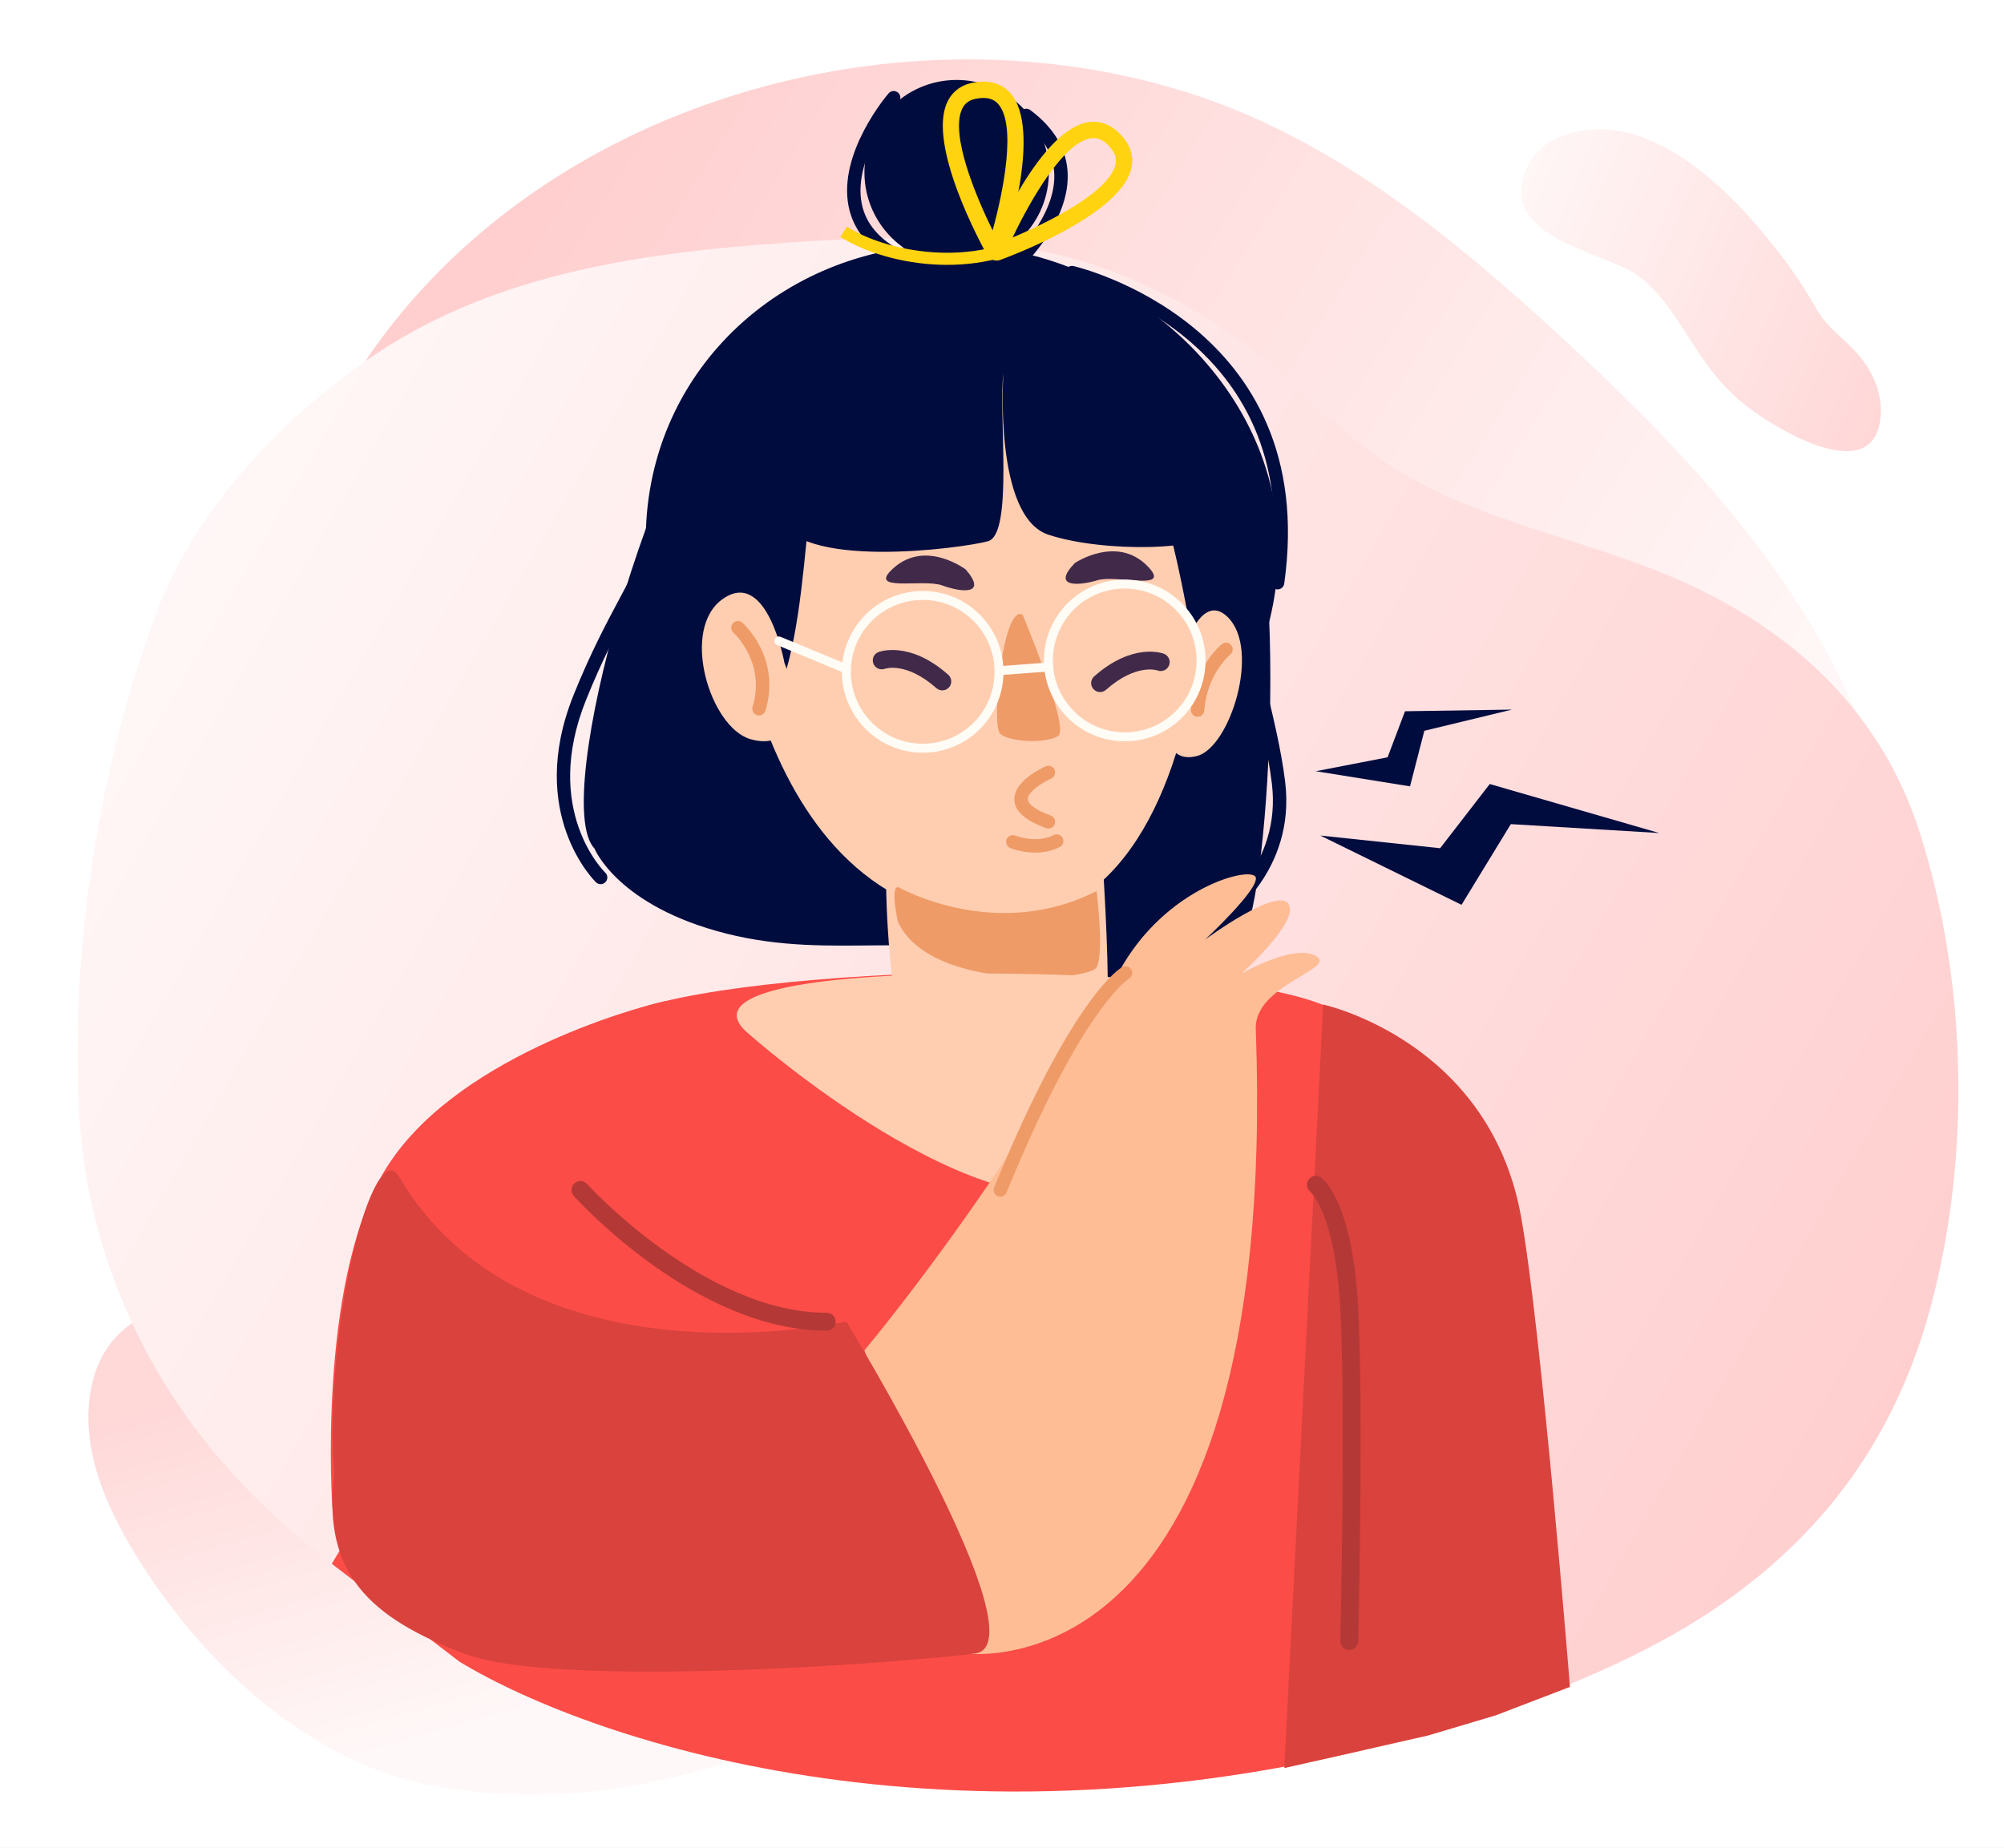 <svg width="270" height="249" viewBox="0 0 270 249" fill="none" xmlns="http://www.w3.org/2000/svg">
<rect width="270" height="249" fill="#E5E5E5"/>
<g clip-path="url(#clip0_0_1)">
<rect width="1920" height="7583" transform="translate(-335 -2228)" fill="white"/>
<path d="M11.688 359.117C7.61 358.998 4.096 362.146 3.098 366.474C-3.214 366.967 -10.426 367.134 -18.343 366.632C-22.747 366.345 -26.933 365.883 -30.848 365.31C-30.826 364.553 -30.816 363.788 -30.816 363.023C-30.816 359.301 -31.087 355.644 -31.585 352.065C-29.59 350.526 -27.095 348.909 -24.07 347.523C-18.831 345.1 -13.929 344.24 -10.144 343.992C-8.289 348.239 -4.027 350.71 0.051 349.634C4.649 348.424 7.285 343.187 5.918 337.936C4.562 332.683 -0.253 329.4 -4.851 330.611C-9.038 331.719 -11.597 336.166 -10.99 340.924C-14.298 342.821 -19.222 344.876 -25.317 345.028C-28.321 345.108 -30.956 344.701 -33.093 344.176C-34.449 338.62 -36.39 333.297 -38.874 328.277C-36.249 325.886 -33.147 323.352 -29.514 320.905C-24.254 317.351 -19.178 314.809 -14.721 312.983C-11.814 316.411 -7.183 317.55 -3.604 315.463C0.506 313.071 1.656 307.309 -1.023 302.607C-3.702 297.906 -9.222 296.041 -13.333 298.44C-16.901 300.519 -18.246 305.142 -16.771 309.398C-20.599 312.394 -25.306 315.557 -30.956 318.379C-34.796 320.307 -38.472 321.774 -41.802 322.889C-44.524 318.291 -47.702 314.003 -51.281 310.09C-49.903 305.054 -47.583 299.173 -43.624 293.275C-39.904 287.761 -35.783 283.736 -32.28 280.907C-28.419 283.322 -23.56 282.947 -20.794 279.767C-17.649 276.165 -18.365 270.34 -22.41 266.755C-26.434 263.16 -32.247 263.167 -35.381 266.77C-38.147 269.95 -37.93 274.851 -35.056 278.428C-37.323 282.206 -40.75 286.892 -45.782 291.355C-51.335 296.28 -56.91 299.229 -61.161 300.982C-65.998 297.244 -71.269 294.072 -76.898 291.562C-76.084 289.274 -75 286.972 -73.579 284.709C-72.44 282.915 -71.215 281.338 -69.978 279.959C-65.694 281.72 -60.89 280.453 -58.732 276.764C-56.302 272.643 -58.081 267.048 -62.701 264.276C-67.321 261.502 -73.026 262.594 -75.455 266.722C-77.581 270.349 -76.464 275.113 -73.026 278.094C-73.742 280.007 -74.609 281.992 -75.65 284.015C-76.833 286.342 -78.112 288.487 -79.468 290.47C-80.043 290.239 -80.607 290.016 -81.182 289.809C-87.884 287.275 -95.031 285.674 -102.482 285.131C-103.708 281.8 -104.771 278.108 -105.519 274.054C-107.037 265.78 -106.755 258.58 -106.05 253.172C-101.669 252.324 -98.394 248.85 -98.394 244.687C-98.394 239.89 -102.742 236.001 -108.111 236.001C-113.49 236.001 -117.85 239.89 -117.85 244.687C-117.85 248.922 -114.456 252.443 -109.966 253.213C-108.99 258.543 -108.35 266.003 -109.846 274.651C-110.519 278.458 -111.506 281.927 -112.655 285.068C-119.802 285.474 -126.668 286.867 -133.153 289.111C-134.053 287.662 -134.867 286.142 -135.593 284.348C-137.025 280.795 -137.643 277.466 -137.893 274.695C-133.695 272.487 -131.537 267.855 -133.012 263.758C-134.639 259.252 -140.051 257.107 -145.105 258.97C-150.148 260.833 -152.924 265.995 -151.287 270.502C-149.877 274.39 -145.658 276.513 -141.287 275.826C-140.008 278.479 -138.782 281.537 -137.828 285.012C-137.307 286.852 -136.927 288.651 -136.635 290.411C-142.524 292.768 -148.044 295.842 -153.12 299.52C-155.788 297.569 -158.521 295.303 -161.221 292.649C-167.436 286.538 -171.579 280.27 -174.301 275.25C-171.286 271.88 -170.754 267.054 -173.281 263.729C-176.177 259.924 -181.979 259.523 -186.242 262.832C-190.493 266.141 -191.599 271.906 -188.714 275.709C-186.144 279.07 -181.329 279.769 -177.294 277.604C-173.368 281.162 -168.26 286.774 -164.312 294.841C-162.501 298.531 -161.243 302.118 -160.354 305.464C-161.167 306.22 -161.991 307 -162.783 307.796C-166.742 311.809 -170.288 316.254 -173.325 321.064C-175.114 320.543 -176.969 319.913 -178.867 319.142C-185.038 316.631 -189.821 313.43 -193.291 310.641C-191.816 306.304 -193.259 301.625 -196.924 299.596C-201.078 297.289 -206.544 299.279 -209.126 304.04C-211.718 308.799 -210.438 314.528 -206.262 316.834C-202.607 318.861 -197.944 317.566 -195.113 313.989C-190.905 315.46 -185.656 317.819 -180.244 321.693C-178.628 322.85 -177.153 324.04 -175.776 325.236C-180.06 333.036 -183.053 341.657 -184.474 350.809C-188.172 351.128 -192.163 351.281 -196.447 351.148C-202.564 350.958 -208.085 350.234 -212.911 349.291C-213.019 344.505 -216.186 340.499 -220.481 340.043C-225.209 339.541 -229.493 343.512 -230.057 348.911C-230.611 354.31 -227.238 359.092 -222.52 359.592C-218.312 360.038 -214.472 356.939 -213.269 352.447C-208.323 352.548 -202.77 352.995 -196.751 354.042C-192.576 354.766 -188.725 355.69 -185.157 356.717C-185.331 358.795 -185.407 360.897 -185.407 363.023C-185.407 368.071 -184.94 373.008 -184.029 377.794C-188.129 380.533 -193.768 383.638 -200.959 385.819C-207.26 387.731 -212.932 388.382 -217.455 388.522C-219.082 384.266 -223.116 381.611 -227.205 382.408C-231.858 383.317 -234.819 388.374 -233.799 393.704C-232.78 399.035 -228.17 402.618 -223.518 401.709C-219.483 400.922 -216.739 397.035 -216.728 392.554C-212.097 391.033 -206.631 389.605 -200.417 388.676C-193.28 387.608 -186.871 387.455 -181.47 387.691C-179.311 394.297 -176.275 400.501 -172.533 406.181C-174.301 407.593 -176.264 408.987 -178.487 410.29C-182.728 412.786 -186.795 414.339 -190.33 415.343C-192.716 411.487 -197.185 409.677 -201.046 411.252C-205.438 413.054 -207.38 418.592 -205.362 423.621C-204.093 426.776 -201.566 428.992 -198.768 429.749C-197.12 430.203 -195.374 430.148 -193.736 429.479C-193.259 429.279 -192.792 429.032 -192.369 428.737C-189.159 426.587 -187.793 422.129 -189.148 417.876C-185.808 416.135 -181.903 414.41 -177.413 412.988C-174.518 412.076 -171.763 411.41 -169.171 410.915C-166.807 414.005 -164.204 416.904 -161.416 419.58C-161.156 419.836 -160.885 420.091 -160.625 420.329C-162.512 424.585 -165.353 429.757 -169.637 435C-173.835 440.133 -178.194 443.87 -181.871 446.51C-185.548 443.87 -190.374 443.927 -193.335 446.883C-196.718 450.254 -196.393 456.12 -192.608 459.985C-188.845 463.841 -183.031 464.241 -179.659 460.869C-176.719 457.943 -176.578 453.132 -179.073 449.394C-176.188 445.591 -172.425 441.305 -167.62 437.073C-162.447 432.531 -157.349 429.168 -152.903 426.689C-147.024 430.912 -140.528 434.331 -133.598 436.778C-133.869 439.415 -134.335 442.26 -135.105 445.249C-136.776 451.761 -139.27 456.98 -141.537 460.822C-145.994 459.92 -150.398 461.977 -151.905 465.914C-153.608 470.385 -150.929 475.597 -145.918 477.557C-140.919 479.517 -135.474 477.477 -133.75 472.998C-132.264 469.109 -134.086 464.663 -137.893 462.287C-136.819 457.657 -135.116 452.182 -132.427 446.3C-131.103 443.433 -129.704 440.818 -128.273 438.436C-122.926 439.894 -117.362 440.787 -111.614 441.034C-110.681 445.577 -109.922 450.661 -109.554 456.215C-109 464.479 -109.445 471.795 -110.226 477.835C-114.586 478.689 -117.85 482.163 -117.85 486.316C-117.85 491.113 -113.501 495.001 -108.111 495.001C-102.742 495.001 -98.394 491.113 -98.394 486.316C-98.394 482.179 -101.636 478.712 -105.975 477.843C-106.701 471.667 -107.092 464.368 -106.679 456.215C-106.397 450.715 -105.779 445.64 -104.998 441.049C-98.99 440.818 -93.166 439.887 -87.602 438.332C-87.125 439.16 -86.659 440.021 -86.203 440.907C-83.177 446.747 -81.55 452.223 -80.672 456.605C-84.544 458.877 -86.518 463.292 -85.119 467.229C-83.535 471.747 -78.134 473.931 -73.069 472.113C-68.015 470.289 -65.195 465.148 -66.79 460.63C-68.2 456.622 -72.614 454.453 -77.126 455.283C-79.197 451.688 -81.605 446.261 -82.44 439.312C-82.548 438.451 -82.624 437.607 -82.668 436.778C-76.475 434.61 -70.64 431.654 -65.271 428.036C-61.812 430.88 -58.168 434.275 -54.545 438.308C-48.971 444.508 -44.915 450.621 -41.986 455.816C-44.958 459.179 -45.468 463.969 -42.962 467.276C-40.056 471.077 -34.264 471.476 -30.002 468.168C-25.751 464.862 -24.644 459.1 -27.529 455.291C-30.035 452.007 -34.709 451.258 -38.678 453.259C-42.952 448.883 -47.691 443.345 -52.257 436.539C-55.207 432.139 -57.647 427.869 -59.654 423.859C-57.495 422.099 -55.435 420.226 -53.461 418.241C-50.251 414.99 -47.311 411.459 -44.709 407.682C-39.904 409.038 -34.362 411.022 -28.484 414.002C-22.811 416.864 -18.083 420.011 -14.276 422.943C-15.719 427.199 -14.352 431.805 -10.773 433.861C-6.652 436.244 -1.153 434.347 1.515 429.638C4.183 424.92 2.99 419.174 -1.131 416.79C-4.732 414.712 -9.406 415.9 -12.291 419.39C-16.543 417.755 -21.705 415.277 -27.052 411.476C-32.605 407.531 -36.802 403.299 -39.839 399.649C-37.789 395.761 -36.054 391.673 -34.666 387.416C-32.366 387.496 -29.926 387.704 -27.41 388.086C-20.913 389.074 -15.502 390.931 -11.337 392.779C-11.695 397.323 -9.157 401.482 -5.133 402.526C-0.535 403.722 4.28 400.43 5.625 395.171C6.959 389.912 4.324 384.684 -0.285 383.488C-4.32 382.435 -8.539 384.859 -10.415 389.042C-14.829 388.675 -20.501 387.695 -26.694 385.273C-29.037 384.348 -31.206 383.32 -33.18 382.244C-32.193 378.3 -31.499 374.243 -31.141 370.083C-27.139 369.757 -22.887 369.549 -18.408 369.541C-10.513 369.518 -3.333 370.091 2.968 370.936C3.727 375.311 7.057 378.642 11.124 378.771C15.874 378.905 19.855 374.617 19.995 369.191C20.147 363.765 16.427 359.253 11.688 359.117Z" fill="#FFD0D0"/>
<g filter="url(#filter0_d_0_1)">
<rect x="-95" y="-64.999" width="460" height="575" rx="10" fill="white"/>
</g>
<path d="M102.298 236.076C87.924 241.169 73.411 243.522 57.931 240.581C40.677 237.301 25.711 222.535 17.255 207.81C14.113 202.34 11.611 196.229 11.938 189.931C12.699 175.382 26.444 173.756 38.111 176.109C44.688 177.432 50.727 180.445 56.697 183.428C66.609 188.385 78.236 190.823 87.123 197.693C90.105 200.005 92.344 202.783 95.809 204.465C101.199 207.084 107.352 208.32 112.888 210.703C117.615 212.748 122.898 216.112 122.905 221.26C122.906 226.54 117.398 229.904 112.558 232.006C109.132 233.503 105.722 234.869 102.298 236.076Z" fill="url(#paint0_linear_0_1)"/>
<path d="M49.391 48.411C72.937 13.711 121.626 -0.222 161.092 12.825C180.122 19.119 196.071 32.226 210.782 45.831C223.748 57.823 236.328 70.757 245.183 86.174C251.229 96.696 255.557 109.31 258.613 121.086C263.181 138.718 259.032 161.437 236.24 159.772C230.892 159.382 226.266 157.459 221.264 155.777C217.219 154.413 213.254 155.231 209.054 154.565C198.481 152.891 188.296 148.998 178.665 144.439C159.037 135.139 141.103 122.504 120.917 114.354C104.375 107.684 86.71 104.241 68.873 104.209C61.349 104.197 53.437 104.723 46.705 101.359C30.115 93.058 37.576 70.676 43.772 58.085C45.413 54.731 47.291 51.499 49.391 48.411Z" fill="url(#paint1_linear_0_1)"/>
<path d="M234.007 53.648C237.883 57.16 253.114 66.744 253.407 55.496C253.476 52.694 252.205 49.974 250.475 47.922C248.497 45.566 246.253 44.331 244.708 41.587C242.817 38.273 240.665 35.159 238.279 32.285C233.401 26.302 227.706 20.774 220.797 18.311C215.95 16.586 207.745 17.02 205.443 23.231C202.089 32.273 216.43 33.93 220.803 37.225C224.954 40.344 227.304 45.703 230.592 49.962C231.631 51.306 232.774 52.539 234.007 53.648Z" fill="url(#paint2_linear_0_1)"/>
<path d="M162.324 42.651C170.535 47.485 176.694 54.721 184.18 60.549C196.644 70.25 213.727 72.234 228.02 78.981C242.594 85.864 253.598 96.561 258.574 111.979C265.002 131.88 265.613 155.546 260.152 176.005C254.137 198.526 240.014 213.485 219.363 223.461C198.725 233.432 175.862 238.085 153.059 239.045C150.859 239.139 148.662 239.19 146.456 239.204C96.919 239.492 30.982 222.055 14.116 168.84C13.962 168.353 13.814 167.867 13.665 167.374C11.927 161.445 10.905 155.33 10.621 149.158C9.561 127.279 13.39 103.129 21.061 82.618C26.22 68.809 37.33 57.133 49.036 48.814C65.484 37.126 85.553 34.144 105.527 32.741C120.318 31.703 136.953 31.324 150.94 36.982C154.871 38.584 158.676 40.479 162.324 42.651Z" fill="url(#paint3_linear_0_1)"/>
<path d="M193.966 233.121C130.471 251.583 80.419 235.143 61.9 223.934L44.703 210.746L50.656 200.856L87.695 197.559L149.206 194.262L198.812 204.153L208.31 199.323L210.004 216.823C212.262 230.372 210.568 226.985 193.966 233.121Z" fill="#FB4C47"/>
<path d="M75.901 225.279H184.631C184.631 225.279 194.314 144.156 179.999 136.244C165.686 128.332 98.753 129.986 83.917 136.743C69.082 143.5 75.901 225.279 75.901 225.279Z" fill="#FB4C47"/>
<path d="M80.922 119.158C80.7 119.158 80.476 119.076 80.303 118.909C80.206 118.82 70.82 109.695 77.292 93.63C79.561 87.997 81.673 84.04 83.535 80.55C86.898 74.254 89.326 69.704 90.441 59.682C90.496 59.187 90.949 58.84 91.438 58.883C91.934 58.939 92.291 59.387 92.235 59.882C91.082 70.251 88.454 75.173 85.13 81.404C83.287 84.852 81.201 88.764 78.966 94.305C72.951 109.239 81.456 117.513 81.541 117.597C81.904 117.94 81.921 118.511 81.577 118.873C81.401 119.061 81.162 119.158 80.922 119.158Z" fill="#000C3E"/>
<path d="M141.308 23.68C141.05 30.546 135.284 35.904 128.426 35.646C121.568 35.388 116.216 29.615 116.474 22.75C116.732 15.884 122.498 10.526 129.356 10.784C136.213 11.042 141.566 16.815 141.308 23.68Z" fill="#000C3E"/>
<path d="M80.087 114.342C80.087 114.342 83.187 122.109 97.846 125.813C112.506 129.517 124.545 124.972 135.709 129.954C146.876 134.938 163.824 130.699 167.451 126.112C171.076 121.526 174.203 68.076 165.804 58.476C157.405 48.873 110.581 38.01 99.569 47.755C88.556 57.499 74.007 107.862 80.087 114.342Z" fill="#000C3E"/>
<path d="M172.212 75.289C171.364 97.913 152.359 115.568 129.758 114.721C107.16 113.872 86.184 93.831 87.032 71.207C87.878 48.582 107.061 32.158 129.659 33.007C152.261 33.853 173.06 52.665 172.212 75.289Z" fill="#000C3E"/>
<path d="M148.088 109.566C148.088 109.566 150.745 141.491 148.088 145.038C145.431 148.585 128.599 145.926 124.172 145.038C119.742 144.153 117.969 109.566 120.629 109.566C123.285 109.566 147.578 102.447 148.088 109.566Z" fill="#FFCEB0"/>
<path d="M97.859 72.216C97.859 72.216 99.543 121.977 133.147 124.125C166.751 126.274 166.717 56.163 154.556 49.496C142.394 42.826 91.647 44.077 97.859 72.216Z" fill="#FFCEB0"/>
<path d="M137.794 82.869C137.794 82.869 144.211 98.184 142.561 99.199C140.909 100.214 136.077 100.034 134.774 98.907C133.47 97.781 135.169 81.154 137.794 82.869Z" fill="#EE9B68"/>
<path d="M124.319 45.68C124.319 45.68 112.27 51.514 109.977 62.464C107.684 73.417 108.872 101.457 96.105 100.169C96.105 100.169 71.385 44.677 124.319 45.68Z" fill="#000C3E"/>
<path d="M130.671 45.918C129.578 46.702 143.095 46.671 150.823 56.049C158.552 65.427 160.388 88.866 161.582 89.303C162.777 89.737 167.549 60.257 159.077 51.399C150.603 42.545 136.893 41.459 130.671 45.918Z" fill="#000C3E"/>
<path d="M121.093 119.588C121.093 119.588 134.168 127.03 147.744 120.075C147.744 120.075 148.799 128.428 147.744 130.355C146.686 132.282 125.186 133.659 120.954 124.163C120.954 124.163 119.872 119.176 121.093 119.588Z" fill="#EE9B68"/>
<path d="M158.394 91.289C158.394 91.289 161.036 78.81 165.444 83.198C169.85 87.587 165.728 100.641 161.33 101.866C156.932 103.091 155.92 97.732 158.394 91.289Z" fill="#FFCEB0"/>
<path d="M105.683 89.312C105.683 89.312 103.407 76.649 97.479 80.65C91.551 84.651 95.641 98.013 101.085 99.606C106.526 101.198 108.258 95.946 105.683 89.312Z" fill="#FFCEB0"/>
<path d="M144.829 75.867C144.829 75.867 150.408 72.118 154.524 76.215C158.142 79.817 150.497 77.399 147.859 78.197C145.222 78.993 141.645 79.147 144.829 75.867Z" fill="#41294A"/>
<path d="M130.118 76.753C130.118 76.753 124.77 72.68 120.42 76.526C116.595 79.91 124.371 77.947 126.955 78.899C129.54 79.849 133.105 80.216 130.118 76.753Z" fill="#41294A"/>
<path d="M124.309 80.851C119.085 80.851 114.838 84.948 114.643 90.178C114.443 95.517 118.62 100.024 123.955 100.224L124.324 100.231C129.548 100.231 133.795 96.134 133.99 90.904C134.086 88.316 133.171 85.847 131.413 83.949C129.654 82.052 127.262 80.954 124.68 80.858L124.309 80.851ZM124.324 101.437C124.187 101.437 124.049 101.435 123.91 101.43C117.912 101.203 113.215 96.137 113.439 90.132C113.665 84.113 118.702 79.438 124.724 79.652C127.629 79.761 130.319 80.995 132.294 83.129C134.272 85.263 135.3 88.039 135.194 90.947C134.973 96.829 130.199 101.437 124.324 101.437Z" fill="#FFFCF6"/>
<path d="M114.045 90.758C113.968 90.758 113.891 90.744 113.814 90.712L104.706 86.936C104.4 86.808 104.253 86.454 104.381 86.147C104.509 85.839 104.86 85.692 105.166 85.822L114.276 89.598C114.582 89.726 114.729 90.078 114.601 90.387C114.505 90.618 114.281 90.758 114.045 90.758Z" fill="#FFFCF6"/>
<path d="M135.191 50.294C135.191 50.294 133.827 69.614 141.254 72.062C148.68 74.512 163.021 74.266 163.903 71.314C164.784 68.365 149.744 44.625 138.951 40.817C120.025 34.142 102.774 62.079 104.935 69.501C107.095 76.926 129.643 73.895 133.112 72.94C136.583 71.985 134.497 55.626 135.191 50.294Z" fill="#000C3E"/>
<path d="M135.191 90.95C134.88 90.95 134.615 90.709 134.591 90.393C134.567 90.06 134.815 89.77 135.145 89.744L141.273 89.279C141.61 89.264 141.894 89.5 141.921 89.836C141.945 90.166 141.697 90.455 141.364 90.482L135.239 90.95C135.222 90.95 135.205 90.95 135.191 90.95Z" fill="#FFFCF6"/>
<path d="M121.128 35.576C120.988 35.576 120.848 35.545 120.716 35.475C117.108 33.613 114.954 31.016 114.323 27.761C112.929 20.599 119.439 12.904 119.719 12.581C120.044 12.202 120.612 12.161 120.991 12.482C121.371 12.807 121.415 13.379 121.089 13.758C121.027 13.83 114.865 21.12 116.096 27.421C116.619 30.102 118.452 32.273 121.542 33.869C121.985 34.098 122.161 34.643 121.932 35.087C121.771 35.398 121.455 35.576 121.128 35.576Z" fill="#000C3E"/>
<path d="M135.462 37.792C135.204 37.792 134.946 37.681 134.768 37.469C134.448 37.085 134.498 36.514 134.881 36.193C134.956 36.133 142.228 29.955 142.047 23.538C141.97 20.806 140.52 18.363 137.733 16.282C137.333 15.983 137.251 15.416 137.55 15.016C137.846 14.618 138.417 14.533 138.812 14.832C142.067 17.263 143.762 20.179 143.854 23.494C144.054 30.789 136.367 37.307 136.04 37.582C135.871 37.722 135.664 37.792 135.462 37.792Z" fill="#000C3E"/>
<path d="M164.34 124.287C164.048 124.287 163.762 124.145 163.588 123.885C163.309 123.47 163.422 122.91 163.836 122.631C164.195 122.387 172.689 116.551 171.359 105.591C170.841 101.313 169.67 96.541 168.43 91.487C166.274 82.69 164.041 73.594 164.605 65.014C164.636 64.517 165.079 64.117 165.566 64.17C166.065 64.204 166.44 64.633 166.407 65.132C165.862 73.435 168.059 82.391 170.186 91.055C171.436 96.163 172.621 100.988 173.151 105.372C174.62 117.461 165.238 123.868 164.838 124.135C164.687 124.237 164.511 124.287 164.34 124.287Z" fill="#000C3E"/>
<path d="M172.131 79.432C172.091 79.432 172.05 79.429 172.004 79.422C171.51 79.352 171.168 78.896 171.238 78.402C173.211 64.391 169.272 53.275 159.536 45.363C152.252 39.443 144.313 37.636 144.234 37.62C143.747 37.514 143.439 37.031 143.547 36.542C143.653 36.055 144.137 35.748 144.624 35.854C144.956 35.927 177.958 43.639 173.025 78.653C172.962 79.106 172.577 79.432 172.131 79.432Z" fill="#000C3E"/>
<path d="M139.458 114.903C137.623 114.903 136.202 114.32 136.11 114.281C135.653 114.088 135.436 113.56 135.628 113.1C135.819 112.641 136.346 112.424 136.806 112.613C136.835 112.625 139.572 113.727 141.961 112.543C142.409 112.316 142.949 112.499 143.173 112.948C143.394 113.394 143.214 113.936 142.766 114.158C141.641 114.72 140.485 114.903 139.458 114.903Z" fill="#EE9B68"/>
<path d="M102.261 96.424C102.174 96.424 102.085 96.411 101.998 96.385C101.519 96.238 101.252 95.734 101.396 95.256C103.215 89.281 98.865 85.311 98.821 85.27C98.448 84.938 98.417 84.366 98.749 83.995C99.079 83.621 99.655 83.587 100.023 83.92C100.24 84.113 105.277 88.714 103.126 95.782C103.008 96.173 102.649 96.424 102.261 96.424Z" fill="#EE9B68"/>
<path d="M161.356 96.6C161.334 96.6 161.313 96.6 161.294 96.598C160.795 96.561 160.419 96.13 160.455 95.633C160.865 89.853 164.471 86.925 164.622 86.805C165.02 86.494 165.576 86.559 165.889 86.95C166.2 87.338 166.135 87.907 165.75 88.218C165.718 88.244 162.609 90.808 162.257 95.758C162.223 96.236 161.826 96.6 161.356 96.6Z" fill="#EE9B68"/>
<path d="M101.086 139.505C101.086 139.505 132.187 167.135 149.525 159.935C166.861 152.734 171.984 135.818 163.269 133.228C154.555 130.638 87.457 128.68 101.086 139.505Z" fill="#FFCEB0"/>
<path d="M141.255 111.662C141.154 111.662 141.05 111.646 140.949 111.609C138.119 110.582 136.719 109.331 136.666 107.778C136.582 105.243 140.45 103.466 140.891 103.271C141.344 103.07 141.879 103.275 142.081 103.734C142.281 104.189 142.076 104.725 141.618 104.927C140.33 105.496 138.439 106.779 138.473 107.717C138.494 108.397 139.651 109.215 141.561 109.907C142.03 110.078 142.274 110.597 142.105 111.064C141.97 111.433 141.623 111.662 141.255 111.662Z" fill="#EE9B68"/>
<path d="M126.957 93.039C126.673 93.039 126.389 92.938 126.16 92.738C122.128 89.169 119.321 90.095 119.203 90.134C118.584 90.356 117.895 90.035 117.667 89.42C117.438 88.802 117.736 88.12 118.348 87.881C118.517 87.814 122.547 86.321 127.754 90.929C128.253 91.371 128.301 92.135 127.86 92.632C127.622 92.902 127.289 93.039 126.957 93.039Z" fill="#41294A"/>
<path d="M148.215 93.265C147.882 93.265 147.552 93.127 147.311 92.857C146.871 92.358 146.919 91.596 147.417 91.155C152.632 86.542 156.655 88.039 156.823 88.107C157.442 88.348 157.751 89.047 157.507 89.667C157.269 90.284 156.58 90.588 155.966 90.359C155.821 90.308 153.022 89.416 149.012 92.963C148.783 93.164 148.499 93.265 148.215 93.265Z" fill="#41294A"/>
<path d="M223.55 112.263L200.715 105.66L194.031 114.31L177.883 112.603L196.912 121.94L203.555 111.064L223.55 112.263Z" fill="#000C3E"/>
<path d="M203.717 95.629L189.298 95.853L186.95 102.058L177.276 103.934L189.973 105.974L191.902 98.484L203.717 95.629Z" fill="#000C3E"/>
<path d="M151.53 79.315C146.305 79.315 142.059 83.412 141.864 88.642C141.664 93.983 145.84 98.488 151.176 98.688L151.544 98.695C156.769 98.695 161.016 94.598 161.211 89.368C161.411 84.029 157.231 79.522 151.898 79.322L151.53 79.315ZM151.544 99.901C151.405 99.901 151.267 99.899 151.128 99.894C145.132 99.667 140.435 94.601 140.659 88.599C140.886 82.577 145.918 77.906 151.947 78.116C157.942 78.343 162.637 83.409 162.415 89.411C162.196 95.293 157.419 99.901 151.544 99.901Z" fill="#FFFCF6"/>
<path d="M116.465 181.965C116.465 181.965 134.774 160.371 150.763 130.963C157.028 119.437 168.766 116.637 169.192 118.253C169.618 119.871 162.371 126.618 162.371 126.618C162.371 126.618 172.03 119.49 173.595 121.814C175.161 124.139 167.275 131.2 167.275 131.2C167.275 131.2 174.308 127.127 177.293 128.834C180.277 130.541 168.978 132.709 169.192 138.651C172.473 229.9 129.487 222.789 129.487 222.789L116.465 181.965Z" fill="#FFBD96"/>
<path d="M134.778 161.274C134.665 161.274 134.549 161.253 134.436 161.207C133.976 161.019 133.754 160.491 133.942 160.028C144.463 134.242 150.936 130.473 151.205 130.326C151.644 130.085 152.19 130.251 152.431 130.685C152.67 131.122 152.511 131.667 152.082 131.908C151.959 131.982 145.718 135.947 135.614 160.712C135.471 161.062 135.132 161.274 134.778 161.274Z" fill="#EE9B68"/>
<path d="M106.854 198.224L44.781 203.18C44.781 203.18 42.697 173.427 51.65 158.066C60.604 142.705 85.565 135.756 89.74 134.895C93.914 134.034 106.854 198.224 106.854 198.224Z" fill="#FB4C47"/>
<path d="M178.28 135.38C178.28 135.38 200.62 140.219 204.915 163.874C207.663 178.997 211.52 227.338 211.52 227.338L201.534 231.166L192.358 233.9L173.039 238.275L178.28 135.38Z" fill="#D9423D"/>
<path d="M114.038 178.121C114.038 178.121 140.578 221.635 131.35 222.841C122.122 224.047 75.152 227.664 62.506 222.841C49.86 218.018 43.417 212.052 45.026 198.775C43.606 178.121 50.381 152.837 53.749 158.562C70.87 187.67 114.038 178.121 114.038 178.121Z" fill="#D9423D"/>
<path d="M111.388 179.327C93.852 179.327 77.976 161.919 77.309 161.178C76.863 160.684 76.902 159.92 77.396 159.476C77.889 159.03 78.651 159.068 79.096 159.563C79.253 159.736 94.931 176.916 111.388 176.916C112.052 176.916 112.592 177.456 112.592 178.121C112.592 178.787 112.052 179.327 111.388 179.327Z" fill="#B43936"/>
<path d="M181.789 222.371H181.76C181.096 222.354 180.568 221.802 180.585 221.137C180.592 220.828 181.31 190.188 180.587 176.445C179.908 163.537 176.57 160.638 176.536 160.609C176.032 160.194 175.938 159.445 176.338 158.928C176.733 158.417 177.458 158.299 177.988 158.685C178.422 159.006 182.249 162.206 182.991 176.317C183.721 190.154 183.001 220.886 182.994 221.195C182.977 221.85 182.442 222.371 181.789 222.371Z" fill="#B43936"/>
<path d="M132.501 13.2C132.184 13.2 131.84 13.236 131.467 13.31C130.558 13.493 129.969 13.934 129.616 14.701C128.039 18.113 131.363 26.24 133.738 31.041C135.206 25.715 136.965 16.812 134.479 14.006C134.001 13.467 133.349 13.2 132.501 13.2ZM134.015 35.049C133.62 35.049 133.25 34.836 133.055 34.484C132.215 32.978 124.929 19.603 127.618 13.779C128.265 12.379 129.447 11.47 131.037 11.153C133.745 10.613 135.3 11.614 136.126 12.547C140.444 17.422 135.625 32.581 135.062 34.294C134.924 34.708 134.556 35.003 134.121 35.044C134.086 35.047 134.05 35.049 134.015 35.049Z" fill="#FFD310"/>
<path d="M147.333 18.612C147.229 18.612 147.124 18.618 147.018 18.634C143.3 19.129 138.808 27.014 136.433 32.003C141.37 29.924 149.201 25.953 150.241 22.343C150.475 21.53 150.318 20.811 149.75 20.078C148.985 19.094 148.193 18.612 147.333 18.612ZM134.322 35.119C134.026 35.119 133.736 35.001 133.526 34.78C133.224 34.463 133.137 33.999 133.305 33.595C134 31.933 140.271 17.314 146.727 16.453C147.964 16.288 149.793 16.547 151.486 18.727C152.482 20.008 152.783 21.469 152.356 22.951C150.579 29.114 136.317 34.463 134.698 35.053C134.575 35.098 134.448 35.119 134.322 35.119Z" fill="#FFD310"/>
<path d="M113.666 31.233C119.011 34.668 131.226 37.34 140.77 31.233" stroke="#FFD310" stroke-width="1.631"/>
</g>
<defs>
<filter id="filter0_d_0_1" x="-182" y="-116.999" width="634" height="749" filterUnits="userSpaceOnUse" color-interpolation-filters="sRGB">
<feFlood flood-opacity="0" result="BackgroundImageFix"/>
<feColorMatrix in="SourceAlpha" type="matrix" values="0 0 0 0 0 0 0 0 0 0 0 0 0 0 0 0 0 0 127 0" result="hardAlpha"/>
<feOffset dy="35"/>
<feGaussianBlur stdDeviation="43.5"/>
<feColorMatrix type="matrix" values="0 0 0 0 0 0 0 0 0 0 0 0 0 0 0 0 0 0 0.11 0"/>
<feBlend mode="normal" in2="BackgroundImageFix" result="effect1_dropShadow_0_1"/>
<feBlend mode="normal" in="SourceGraphic" in2="effect1_dropShadow_0_1" result="shape"/>
</filter>
<linearGradient id="paint0_linear_0_1" x1="10.662" y1="191.939" x2="25.575" y2="243.72" gradientUnits="userSpaceOnUse">
<stop stop-color="#FFD8D8"/>
<stop offset="1" stop-color="#FFF8F8"/>
</linearGradient>
<linearGradient id="paint1_linear_0_1" x1="259.25" y1="79.415" x2="102.754" y2="-19.379" gradientUnits="userSpaceOnUse">
<stop stop-color="#FFF8F8"/>
<stop offset="1" stop-color="#FFCFCF"/>
</linearGradient>
<linearGradient id="paint2_linear_0_1" x1="253.802" y1="55.299" x2="196.538" y2="30.84" gradientUnits="userSpaceOnUse">
<stop stop-color="#FFD7D7"/>
<stop offset="1" stop-color="#FFF9F9"/>
</linearGradient>
<linearGradient id="paint3_linear_0_1" x1="240.876" y1="216.593" x2="10.668" y2="83.28" gradientUnits="userSpaceOnUse">
<stop stop-color="#FFCFCF"/>
<stop offset="1" stop-color="#FFF8F8"/>
</linearGradient>
<clipPath id="clip0_0_1">
<rect width="1920" height="7583" fill="white" transform="translate(-335 -2228)"/>
</clipPath>
</defs>
</svg>
